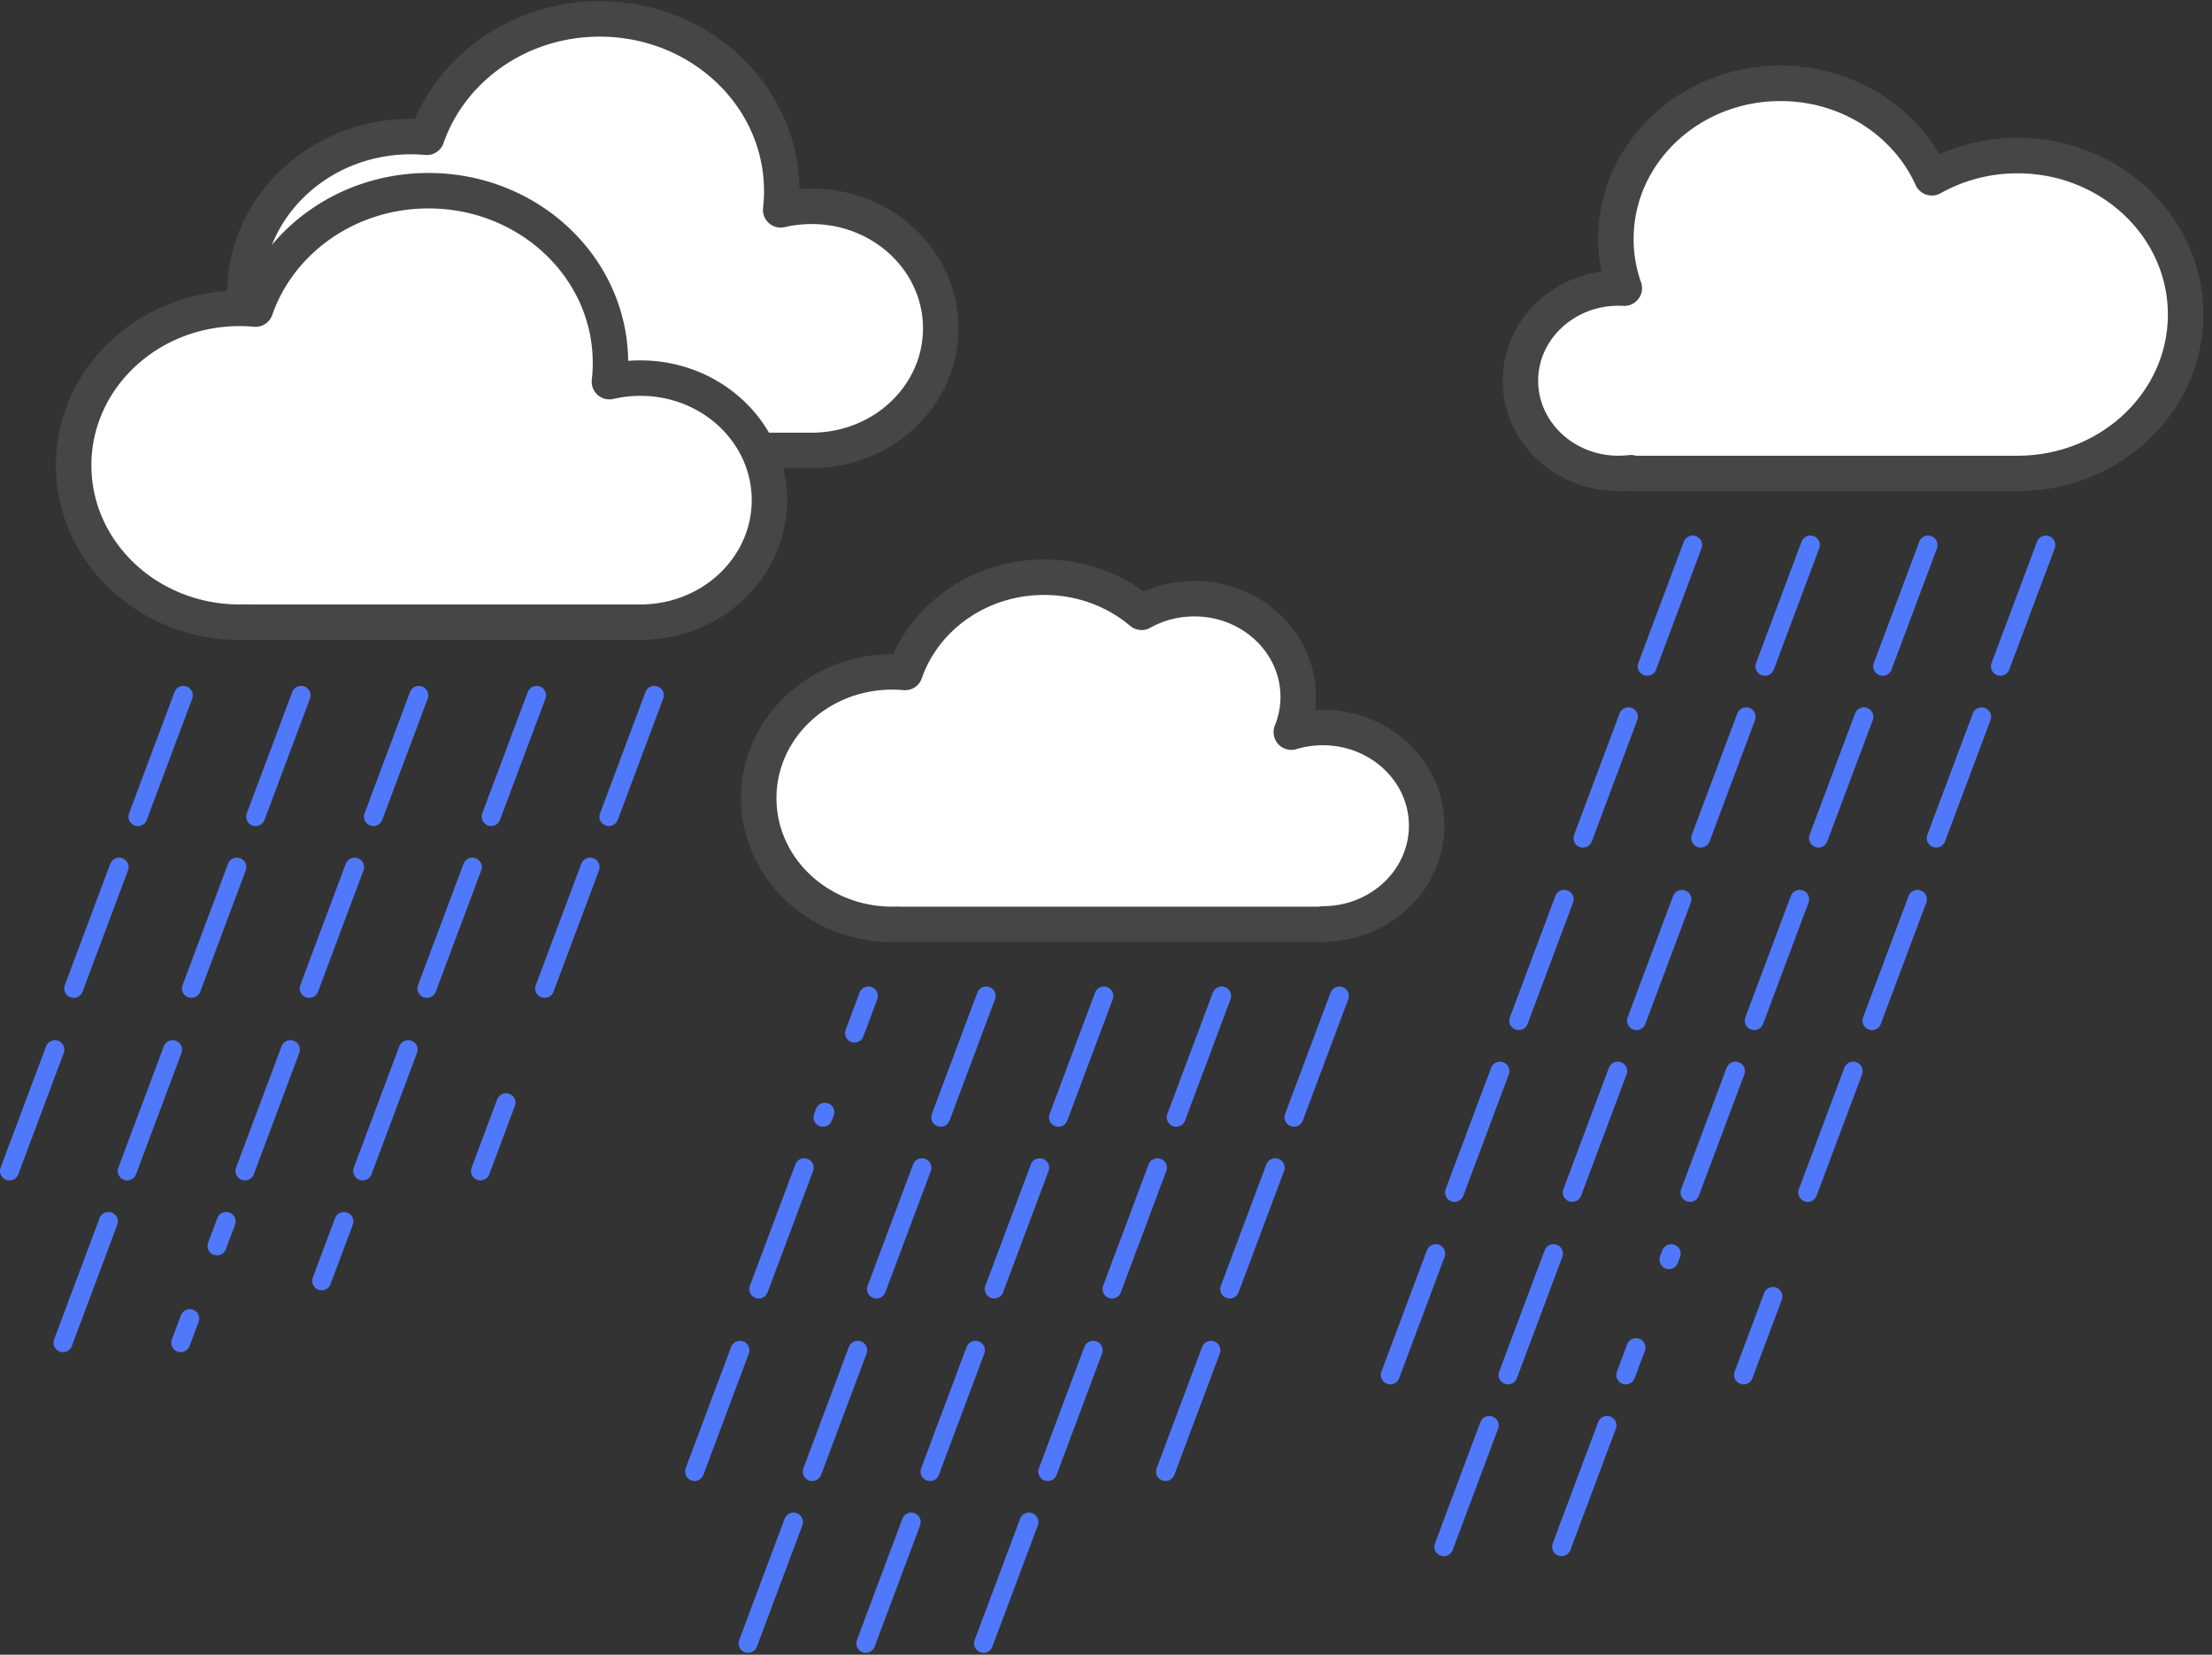 <svg xmlns="http://www.w3.org/2000/svg" width="234" height="175" viewBox="0 0 234 175">
    <rect x="0" y="0" width="234" height="175" fill="#333333" stroke="none"/>
    <g fill="none" fill-rule="evenodd" stroke-linecap="round" stroke-linejoin="round">
        <path fill="#FFF" stroke="#464646" stroke-width="3.75" d="M139.937 97.712c6.065 0 10.981-4.65 10.981-10.384 0-5.735-4.916-10.385-10.98-10.385-1.164 0-2.285.171-3.337.488a9.864 9.864 0 0 0 .73-3.73c0-5.734-4.917-10.384-10.982-10.384-2.038 0-3.946.525-5.582 1.44-2.737-2.308-6.347-3.71-10.304-3.71-6.866 0-12.689 4.224-14.72 10.074-.448-.04-.901-.061-1.36-.061-7.797 0-14.118 5.977-14.118 13.351 0 7.374 6.32 13.351 14.118 13.351.198 0 .394-.003.589-.011v.011h44.965v-.05zM172.52 49.994c-.428.05-.865.077-1.309.077-5.726 0-10.369-4.39-10.369-9.806 0-5.415 4.643-9.805 10.37-9.805.207 0 .412.005.617.017a15.633 15.633 0 0 1-.888-5.202c0-9.092 7.794-16.462 17.408-16.462 7.186 0 13.355 4.117 16.012 9.993a18.468 18.468 0 0 1 9.07-2.35c9.817 0 17.775 7.525 17.775 16.807 0 9.283-7.958 16.808-17.774 16.808H172.52v-.077zM86.598 47.615c7.197-.36 12.917-5.992 12.917-12.888 0-7.128-6.11-12.907-13.649-12.907-1.13 0-2.23.13-3.281.376a17.42 17.42 0 0 0 .113-1.989C82.698 10.152 74.078 2 63.444 2c-8.533 0-15.77 5.25-18.296 12.521a18.776 18.776 0 0 0-1.689-.076c-9.69 0-17.547 7.43-17.547 16.594 0 9.165 7.856 16.594 17.547 16.594.245 0 .49-.005.732-.014v.014h42.407v-.018z"/>
        <path fill="#FFF" stroke="#464646" stroke-width="3.75" d="M68.48 65.783c7.198-.36 12.917-5.992 12.917-12.888 0-7.128-6.11-12.906-13.648-12.906-1.132 0-2.23.13-3.282.375a17.42 17.42 0 0 0 .113-1.989c0-10.055-8.62-18.207-19.253-18.207-8.534 0-15.771 5.25-18.297 12.521a18.776 18.776 0 0 0-1.688-.075c-9.691 0-17.548 7.429-17.548 16.593 0 9.165 7.856 16.594 17.548 16.594.245 0 .489-.004.731-.014v.014H68.48v-.018z"/>
        <g stroke="#5078FA" stroke-width="2">
            <path d="M31.853 73.537l-4.809 12.83M25.06 91.705l-4.81 12.83"/>
        </g>
        <g stroke="#5078FA" stroke-width="2">
            <path d="M104.324 105.331l-4.81 12.83M97.53 123.499l-4.81 12.831"/>
        </g>
        <g stroke="#5078FA" stroke-width="2">
            <path d="M90.736 142.803l-4.81 12.83M83.942 160.97l-4.81 12.832"/>
        </g>
        <g stroke="#5078FA" stroke-width="2">
            <path d="M191.515 57.64l-4.81 12.83M184.72 75.808l-4.808 12.83"/>
        </g>
        <g stroke="#5078FA" stroke-width="2">
            <path d="M177.927 95.111l-4.81 12.831M171.133 113.28l-4.81 12.83"/>
        </g>
        <g stroke="#5078FA" stroke-width="2">
            <path d="M164.339 132.583l-4.81 12.831M157.544 150.751l-4.809 12.831"/>
        </g>
        <g stroke="#5078FA" stroke-width="2">
            <path d="M18.265 111.008l-4.81 12.831M11.47 129.177l-4.808 12.83"/>
        </g>
        <g stroke="#5078FA" stroke-width="2">
            <path d="M19.397 73.537l-4.809 12.83M12.603 91.705l-4.809 12.83"/>
        </g>
        <g stroke="#5078FA" stroke-width="2">
            <path d="M91.868 105.331l-1.472 3.927M85.074 123.499l-4.81 12.831"/>
        </g>
        <path stroke="#5078FA" stroke-width="2" d="M78.28 142.803l-4.81 12.83"/>
        <g stroke="#5078FA" stroke-width="2">
            <path d="M179.06 57.64l-4.81 12.83M172.265 75.808l-4.81 12.83"/>
        </g>
        <g stroke="#5078FA" stroke-width="2">
            <path d="M165.47 95.111l-4.808 12.831M158.677 113.28l-4.81 12.83"/>
        </g>
        <path stroke="#5078FA" stroke-width="2" d="M151.883 132.583l-4.81 12.831M5.81 111.008L1 123.84"/>
        <g stroke="#5078FA" stroke-width="2">
            <path d="M44.31 73.537l-4.81 12.83M37.515 91.705l-4.81 12.83"/>
        </g>
        <g stroke="#5078FA" stroke-width="2">
            <path d="M116.78 105.331l-4.81 12.83M109.986 123.499l-4.81 12.831"/>
        </g>
        <g stroke="#5078FA" stroke-width="2">
            <path d="M103.192 142.803l-4.81 12.83M96.397 160.97l-4.809 12.832"/>
        </g>
        <g stroke="#5078FA" stroke-width="2">
            <path d="M203.97 57.64l-4.808 12.83M197.177 75.808l-4.81 12.83"/>
        </g>
        <g stroke="#5078FA" stroke-width="2">
            <path d="M190.383 95.111l-4.81 12.831M183.589 113.28l-4.81 12.83"/>
        </g>
        <g stroke="#5078FA" stroke-width="2">
            <path d="M176.794 132.583l-.239.638M170 150.751l-4.809 12.831"/>
        </g>
        <g stroke="#5078FA" stroke-width="2">
            <path d="M30.72 111.008l-4.808 12.831M23.927 129.177l-.972 2.592"/>
        </g>
        <g stroke="#5078FA" stroke-width="2">
            <path d="M56.765 73.537l-4.81 12.83M49.97 91.705l-4.808 12.83"/>
        </g>
        <g stroke="#5078FA" stroke-width="2">
            <path d="M129.236 105.331l-4.81 12.83M122.442 123.499l-4.81 12.831"/>
        </g>
        <g stroke="#5078FA" stroke-width="2">
            <path d="M115.647 142.803l-4.809 12.83M108.853 160.97l-4.809 12.832"/>
        </g>
        <g stroke="#5078FA" stroke-width="2">
            <path d="M216.427 57.64l-4.81 12.83M209.633 75.808l-4.81 12.83"/>
        </g>
        <g stroke="#5078FA" stroke-width="2">
            <path d="M202.839 95.111l-4.81 12.831M196.044 113.28l-4.809 12.83"/>
        </g>
        <path stroke="#5078FA" stroke-width="2" d="M187.555 137.108l-3.114 8.306"/>
        <g stroke="#5078FA" stroke-width="2">
            <path d="M43.177 111.008l-4.81 12.831M36.383 129.177l-2.356 6.286"/>
        </g>
        <g stroke="#5078FA" stroke-width="2">
            <path d="M69.22 73.537l-4.808 12.83M62.427 91.705l-4.81 12.83"/>
        </g>
        <g stroke="#5078FA" stroke-width="2">
            <path d="M141.692 105.331l-4.81 12.83M134.897 123.499l-4.809 12.831"/>
        </g>
        <path stroke="#5078FA" stroke-width="2" d="M128.103 142.803l-4.809 12.83M53.53 116.62l-2.706 7.22M20.074 139.457l-.956 2.55M87.26 117.625l-.201.537M173.068 142.525l-1.083 2.89"/>
    </g>
</svg>
